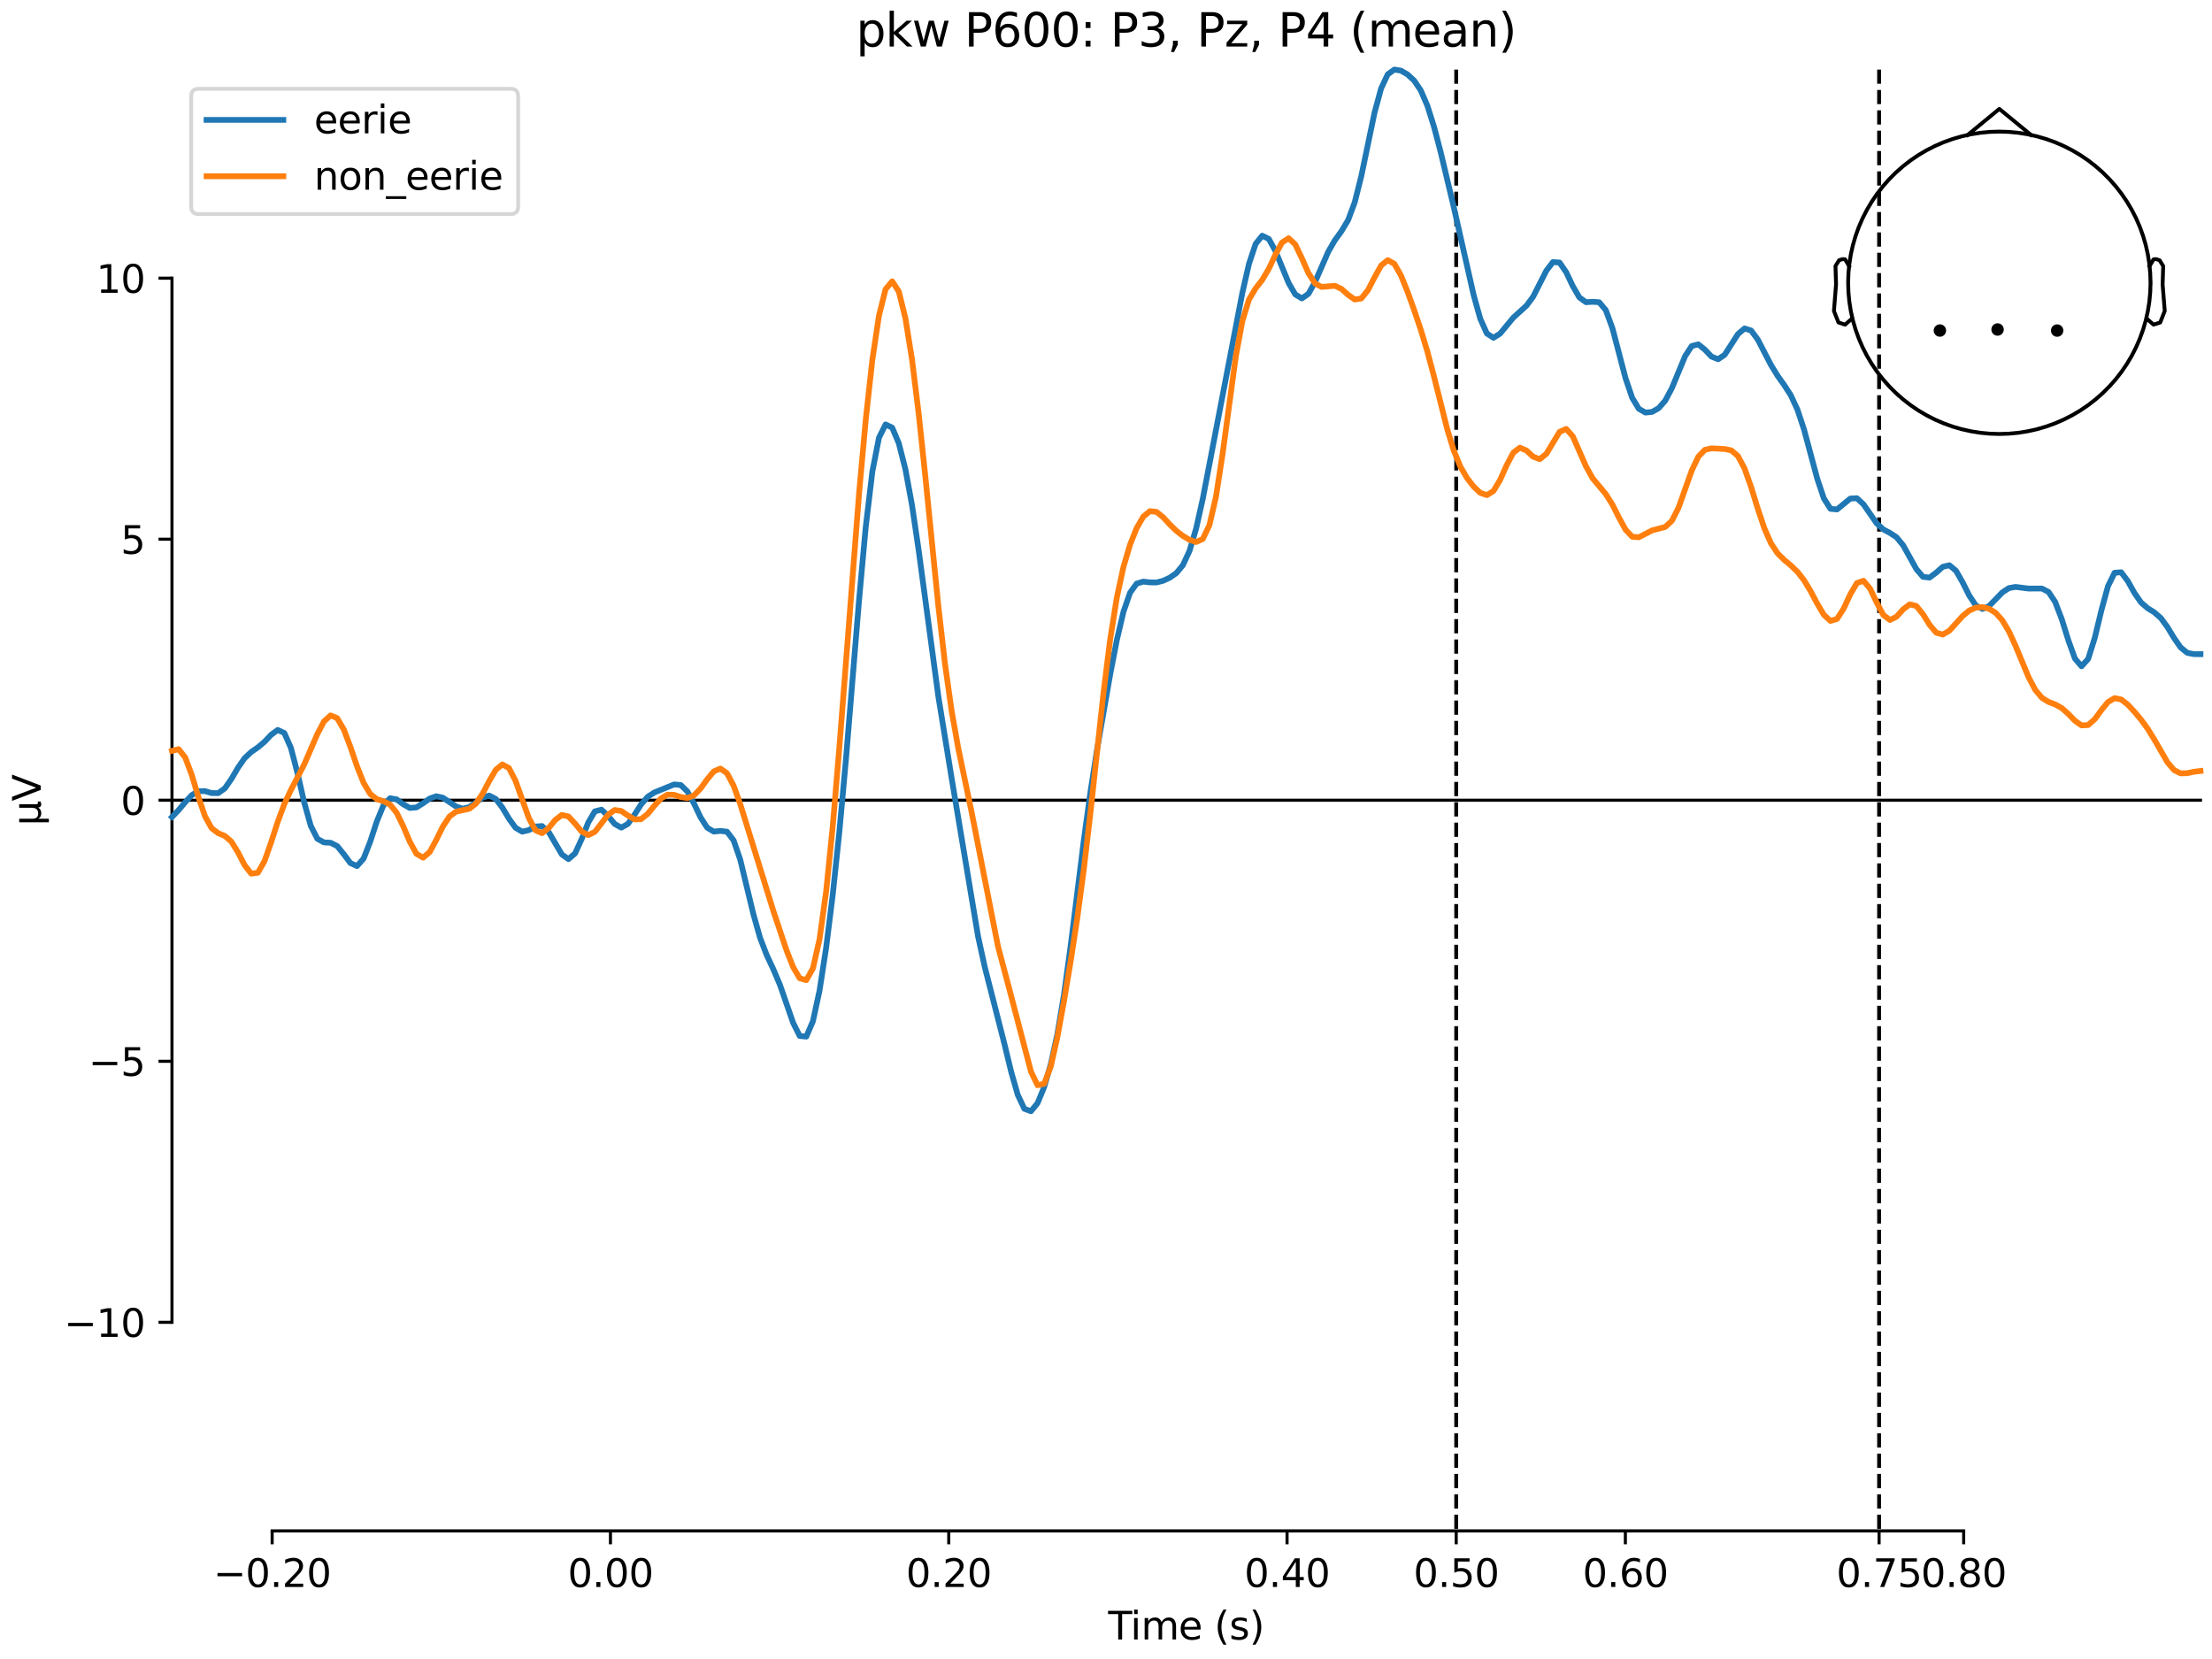 <?xml version="1.0" encoding="utf-8" standalone="no"?>
<!DOCTYPE svg PUBLIC "-//W3C//DTD SVG 1.1//EN"
  "http://www.w3.org/Graphics/SVG/1.1/DTD/svg11.dtd">
<svg xmlns:xlink="http://www.w3.org/1999/xlink" width="576pt" height="432pt" viewBox="0 0 576 432" xmlns="http://www.w3.org/2000/svg" version="1.1">
 <defs>
  <style type="text/css">*{stroke-linejoin: round; stroke-linecap: butt}</style>
 </defs>
 <g id="figure_1">
  <g id="patch_1">
   <path d="M 0 432 
L 576 432 
L 576 0 
L 0 0 
z
" style="fill: #ffffff"/>
  </g>
  <g id="axes_1">
   <g id="patch_2">
    <path d="M 44.783 398.644 
L 573 398.644 
L 573 18.118 
L 44.783 18.118 
L 44.783 398.644 
z
" style="fill: none; opacity: 0"/>
   </g>
   <g id="patch_3">
    <path d="M 44.783 344.318 
L 44.783 72.444 
" style="fill: none; stroke: #000000; stroke-width: 0.8; stroke-linejoin: miter; stroke-linecap: square"/>
   </g>
   <g id="LineCollection_1">
    <path d="M 379.194 18.118 
L 379.194 398.644 
" clip-path="url(#p432eafd155)" style="fill: none; stroke-dasharray: 3.7,1.6; stroke-dashoffset: 0; stroke: #000000"/>
    <path d="M 489.311 18.118 
L 489.311 398.644 
" clip-path="url(#p432eafd155)" style="fill: none; stroke-dasharray: 3.7,1.6; stroke-dashoffset: 0; stroke: #000000"/>
   </g>
   <g id="matplotlib.axis_1">
    <g id="xtick_1">
     <g id="line2d_1">
      <defs>
       <path id="m5d28cee6c7" d="M 0 0 
L 0 3.5 
" style="stroke: #000000; stroke-width: 0.8"/>
      </defs>
      <g>
       <use xlink:href="#m5d28cee6c7" x="70.867" y="398.644" style="stroke: #000000; stroke-width: 0.8"/>
      </g>
     </g>
     <g id="text_1">
      <!-- −0.20 -->
      <g transform="translate(55.544 413.242) scale(0.1 -0.1)">
       <defs>
        <path id="DejaVuSans-2212" d="M 678 2272 
L 4684 2272 
L 4684 1741 
L 678 1741 
L 678 2272 
z
" transform="scale(0.016)"/>
        <path id="DejaVuSans-30" d="M 2034 4250 
Q 1547 4250 1301 3770 
Q 1056 3291 1056 2328 
Q 1056 1369 1301 889 
Q 1547 409 2034 409 
Q 2525 409 2770 889 
Q 3016 1369 3016 2328 
Q 3016 3291 2770 3770 
Q 2525 4250 2034 4250 
z
M 2034 4750 
Q 2819 4750 3233 4129 
Q 3647 3509 3647 2328 
Q 3647 1150 3233 529 
Q 2819 -91 2034 -91 
Q 1250 -91 836 529 
Q 422 1150 422 2328 
Q 422 3509 836 4129 
Q 1250 4750 2034 4750 
z
" transform="scale(0.016)"/>
        <path id="DejaVuSans-2e" d="M 684 794 
L 1344 794 
L 1344 0 
L 684 0 
L 684 794 
z
" transform="scale(0.016)"/>
        <path id="DejaVuSans-32" d="M 1228 531 
L 3431 531 
L 3431 0 
L 469 0 
L 469 531 
Q 828 903 1448 1529 
Q 2069 2156 2228 2338 
Q 2531 2678 2651 2914 
Q 2772 3150 2772 3378 
Q 2772 3750 2511 3984 
Q 2250 4219 1831 4219 
Q 1534 4219 1204 4116 
Q 875 4013 500 3803 
L 500 4441 
Q 881 4594 1212 4672 
Q 1544 4750 1819 4750 
Q 2544 4750 2975 4387 
Q 3406 4025 3406 3419 
Q 3406 3131 3298 2873 
Q 3191 2616 2906 2266 
Q 2828 2175 2409 1742 
Q 1991 1309 1228 531 
z
" transform="scale(0.016)"/>
       </defs>
       <use xlink:href="#DejaVuSans-2212"/>
       <use xlink:href="#DejaVuSans-30" transform="translate(83.789 0)"/>
       <use xlink:href="#DejaVuSans-2e" transform="translate(147.412 0)"/>
       <use xlink:href="#DejaVuSans-32" transform="translate(179.199 0)"/>
       <use xlink:href="#DejaVuSans-30" transform="translate(242.822 0)"/>
      </g>
     </g>
    </g>
    <g id="xtick_2">
     <g id="line2d_2">
      <g>
       <use xlink:href="#m5d28cee6c7" x="158.96" y="398.644" style="stroke: #000000; stroke-width: 0.8"/>
      </g>
     </g>
     <g id="text_2">
      <!-- 0.00 -->
      <g transform="translate(147.828 413.242) scale(0.1 -0.1)">
       <use xlink:href="#DejaVuSans-30"/>
       <use xlink:href="#DejaVuSans-2e" transform="translate(63.623 0)"/>
       <use xlink:href="#DejaVuSans-30" transform="translate(95.41 0)"/>
       <use xlink:href="#DejaVuSans-30" transform="translate(159.033 0)"/>
      </g>
     </g>
    </g>
    <g id="xtick_3">
     <g id="line2d_3">
      <g>
       <use xlink:href="#m5d28cee6c7" x="247.054" y="398.644" style="stroke: #000000; stroke-width: 0.8"/>
      </g>
     </g>
     <g id="text_3">
      <!-- 0.20 -->
      <g transform="translate(235.921 413.242) scale(0.1 -0.1)">
       <use xlink:href="#DejaVuSans-30"/>
       <use xlink:href="#DejaVuSans-2e" transform="translate(63.623 0)"/>
       <use xlink:href="#DejaVuSans-32" transform="translate(95.41 0)"/>
       <use xlink:href="#DejaVuSans-30" transform="translate(159.033 0)"/>
      </g>
     </g>
    </g>
    <g id="xtick_4">
     <g id="line2d_4">
      <g>
       <use xlink:href="#m5d28cee6c7" x="335.147" y="398.644" style="stroke: #000000; stroke-width: 0.8"/>
      </g>
     </g>
     <g id="text_4">
      <!-- 0.40 -->
      <g transform="translate(324.015 413.242) scale(0.1 -0.1)">
       <defs>
        <path id="DejaVuSans-34" d="M 2419 4116 
L 825 1625 
L 2419 1625 
L 2419 4116 
z
M 2253 4666 
L 3047 4666 
L 3047 1625 
L 3713 1625 
L 3713 1100 
L 3047 1100 
L 3047 0 
L 2419 0 
L 2419 1100 
L 313 1100 
L 313 1709 
L 2253 4666 
z
" transform="scale(0.016)"/>
       </defs>
       <use xlink:href="#DejaVuSans-30"/>
       <use xlink:href="#DejaVuSans-2e" transform="translate(63.623 0)"/>
       <use xlink:href="#DejaVuSans-34" transform="translate(95.41 0)"/>
       <use xlink:href="#DejaVuSans-30" transform="translate(159.033 0)"/>
      </g>
     </g>
    </g>
    <g id="xtick_5">
     <g id="line2d_5">
      <g>
       <use xlink:href="#m5d28cee6c7" x="379.194" y="398.644" style="stroke: #000000; stroke-width: 0.8"/>
      </g>
     </g>
     <g id="text_5">
      <!-- 0.50 -->
      <g transform="translate(368.061 413.242) scale(0.1 -0.1)">
       <defs>
        <path id="DejaVuSans-35" d="M 691 4666 
L 3169 4666 
L 3169 4134 
L 1269 4134 
L 1269 2991 
Q 1406 3038 1543 3061 
Q 1681 3084 1819 3084 
Q 2600 3084 3056 2656 
Q 3513 2228 3513 1497 
Q 3513 744 3044 326 
Q 2575 -91 1722 -91 
Q 1428 -91 1123 -41 
Q 819 9 494 109 
L 494 744 
Q 775 591 1075 516 
Q 1375 441 1709 441 
Q 2250 441 2565 725 
Q 2881 1009 2881 1497 
Q 2881 1984 2565 2268 
Q 2250 2553 1709 2553 
Q 1456 2553 1204 2497 
Q 953 2441 691 2322 
L 691 4666 
z
" transform="scale(0.016)"/>
       </defs>
       <use xlink:href="#DejaVuSans-30"/>
       <use xlink:href="#DejaVuSans-2e" transform="translate(63.623 0)"/>
       <use xlink:href="#DejaVuSans-35" transform="translate(95.41 0)"/>
       <use xlink:href="#DejaVuSans-30" transform="translate(159.033 0)"/>
      </g>
     </g>
    </g>
    <g id="xtick_6">
     <g id="line2d_6">
      <g>
       <use xlink:href="#m5d28cee6c7" x="423.241" y="398.644" style="stroke: #000000; stroke-width: 0.8"/>
      </g>
     </g>
     <g id="text_6">
      <!-- 0.60 -->
      <g transform="translate(412.108 413.242) scale(0.1 -0.1)">
       <defs>
        <path id="DejaVuSans-36" d="M 2113 2584 
Q 1688 2584 1439 2293 
Q 1191 2003 1191 1497 
Q 1191 994 1439 701 
Q 1688 409 2113 409 
Q 2538 409 2786 701 
Q 3034 994 3034 1497 
Q 3034 2003 2786 2293 
Q 2538 2584 2113 2584 
z
M 3366 4563 
L 3366 3988 
Q 3128 4100 2886 4159 
Q 2644 4219 2406 4219 
Q 1781 4219 1451 3797 
Q 1122 3375 1075 2522 
Q 1259 2794 1537 2939 
Q 1816 3084 2150 3084 
Q 2853 3084 3261 2657 
Q 3669 2231 3669 1497 
Q 3669 778 3244 343 
Q 2819 -91 2113 -91 
Q 1303 -91 875 529 
Q 447 1150 447 2328 
Q 447 3434 972 4092 
Q 1497 4750 2381 4750 
Q 2619 4750 2861 4703 
Q 3103 4656 3366 4563 
z
" transform="scale(0.016)"/>
       </defs>
       <use xlink:href="#DejaVuSans-30"/>
       <use xlink:href="#DejaVuSans-2e" transform="translate(63.623 0)"/>
       <use xlink:href="#DejaVuSans-36" transform="translate(95.41 0)"/>
       <use xlink:href="#DejaVuSans-30" transform="translate(159.033 0)"/>
      </g>
     </g>
    </g>
    <g id="xtick_7">
     <g id="line2d_7">
      <g>
       <use xlink:href="#m5d28cee6c7" x="489.311" y="398.644" style="stroke: #000000; stroke-width: 0.8"/>
      </g>
     </g>
     <g id="text_7">
      <!-- 0.75 -->
      <g transform="translate(478.178 413.242) scale(0.1 -0.1)">
       <defs>
        <path id="DejaVuSans-37" d="M 525 4666 
L 3525 4666 
L 3525 4397 
L 1831 0 
L 1172 0 
L 2766 4134 
L 525 4134 
L 525 4666 
z
" transform="scale(0.016)"/>
       </defs>
       <use xlink:href="#DejaVuSans-30"/>
       <use xlink:href="#DejaVuSans-2e" transform="translate(63.623 0)"/>
       <use xlink:href="#DejaVuSans-37" transform="translate(95.41 0)"/>
       <use xlink:href="#DejaVuSans-35" transform="translate(159.033 0)"/>
      </g>
     </g>
    </g>
    <g id="xtick_8">
     <g id="line2d_8">
      <g>
       <use xlink:href="#m5d28cee6c7" x="511.334" y="398.644" style="stroke: #000000; stroke-width: 0.8"/>
      </g>
     </g>
     <g id="text_8">
      <!-- 0.80 -->
      <g transform="translate(500.202 413.242) scale(0.1 -0.1)">
       <defs>
        <path id="DejaVuSans-38" d="M 2034 2216 
Q 1584 2216 1326 1975 
Q 1069 1734 1069 1313 
Q 1069 891 1326 650 
Q 1584 409 2034 409 
Q 2484 409 2743 651 
Q 3003 894 3003 1313 
Q 3003 1734 2745 1975 
Q 2488 2216 2034 2216 
z
M 1403 2484 
Q 997 2584 770 2862 
Q 544 3141 544 3541 
Q 544 4100 942 4425 
Q 1341 4750 2034 4750 
Q 2731 4750 3128 4425 
Q 3525 4100 3525 3541 
Q 3525 3141 3298 2862 
Q 3072 2584 2669 2484 
Q 3125 2378 3379 2068 
Q 3634 1759 3634 1313 
Q 3634 634 3220 271 
Q 2806 -91 2034 -91 
Q 1263 -91 848 271 
Q 434 634 434 1313 
Q 434 1759 690 2068 
Q 947 2378 1403 2484 
z
M 1172 3481 
Q 1172 3119 1398 2916 
Q 1625 2713 2034 2713 
Q 2441 2713 2670 2916 
Q 2900 3119 2900 3481 
Q 2900 3844 2670 4047 
Q 2441 4250 2034 4250 
Q 1625 4250 1398 4047 
Q 1172 3844 1172 3481 
z
" transform="scale(0.016)"/>
       </defs>
       <use xlink:href="#DejaVuSans-30"/>
       <use xlink:href="#DejaVuSans-2e" transform="translate(63.623 0)"/>
       <use xlink:href="#DejaVuSans-38" transform="translate(95.41 0)"/>
       <use xlink:href="#DejaVuSans-30" transform="translate(159.033 0)"/>
      </g>
     </g>
    </g>
    <g id="text_9">
     <!-- Time (s) -->
     <g transform="translate(288.562 426.92) scale(0.1 -0.1)">
      <defs>
       <path id="DejaVuSans-54" d="M -19 4666 
L 3928 4666 
L 3928 4134 
L 2272 4134 
L 2272 0 
L 1638 0 
L 1638 4134 
L -19 4134 
L -19 4666 
z
" transform="scale(0.016)"/>
       <path id="DejaVuSans-69" d="M 603 3500 
L 1178 3500 
L 1178 0 
L 603 0 
L 603 3500 
z
M 603 4863 
L 1178 4863 
L 1178 4134 
L 603 4134 
L 603 4863 
z
" transform="scale(0.016)"/>
       <path id="DejaVuSans-6d" d="M 3328 2828 
Q 3544 3216 3844 3400 
Q 4144 3584 4550 3584 
Q 5097 3584 5394 3201 
Q 5691 2819 5691 2113 
L 5691 0 
L 5113 0 
L 5113 2094 
Q 5113 2597 4934 2840 
Q 4756 3084 4391 3084 
Q 3944 3084 3684 2787 
Q 3425 2491 3425 1978 
L 3425 0 
L 2847 0 
L 2847 2094 
Q 2847 2600 2669 2842 
Q 2491 3084 2119 3084 
Q 1678 3084 1418 2786 
Q 1159 2488 1159 1978 
L 1159 0 
L 581 0 
L 581 3500 
L 1159 3500 
L 1159 2956 
Q 1356 3278 1631 3431 
Q 1906 3584 2284 3584 
Q 2666 3584 2933 3390 
Q 3200 3197 3328 2828 
z
" transform="scale(0.016)"/>
       <path id="DejaVuSans-65" d="M 3597 1894 
L 3597 1613 
L 953 1613 
Q 991 1019 1311 708 
Q 1631 397 2203 397 
Q 2534 397 2845 478 
Q 3156 559 3463 722 
L 3463 178 
Q 3153 47 2828 -22 
Q 2503 -91 2169 -91 
Q 1331 -91 842 396 
Q 353 884 353 1716 
Q 353 2575 817 3079 
Q 1281 3584 2069 3584 
Q 2775 3584 3186 3129 
Q 3597 2675 3597 1894 
z
M 3022 2063 
Q 3016 2534 2758 2815 
Q 2500 3097 2075 3097 
Q 1594 3097 1305 2825 
Q 1016 2553 972 2059 
L 3022 2063 
z
" transform="scale(0.016)"/>
       <path id="DejaVuSans-20" transform="scale(0.016)"/>
       <path id="DejaVuSans-28" d="M 1984 4856 
Q 1566 4138 1362 3434 
Q 1159 2731 1159 2009 
Q 1159 1288 1364 580 
Q 1569 -128 1984 -844 
L 1484 -844 
Q 1016 -109 783 600 
Q 550 1309 550 2009 
Q 550 2706 781 3412 
Q 1013 4119 1484 4856 
L 1984 4856 
z
" transform="scale(0.016)"/>
       <path id="DejaVuSans-73" d="M 2834 3397 
L 2834 2853 
Q 2591 2978 2328 3040 
Q 2066 3103 1784 3103 
Q 1356 3103 1142 2972 
Q 928 2841 928 2578 
Q 928 2378 1081 2264 
Q 1234 2150 1697 2047 
L 1894 2003 
Q 2506 1872 2764 1633 
Q 3022 1394 3022 966 
Q 3022 478 2636 193 
Q 2250 -91 1575 -91 
Q 1294 -91 989 -36 
Q 684 19 347 128 
L 347 722 
Q 666 556 975 473 
Q 1284 391 1588 391 
Q 1994 391 2212 530 
Q 2431 669 2431 922 
Q 2431 1156 2273 1281 
Q 2116 1406 1581 1522 
L 1381 1569 
Q 847 1681 609 1914 
Q 372 2147 372 2553 
Q 372 3047 722 3315 
Q 1072 3584 1716 3584 
Q 2034 3584 2315 3537 
Q 2597 3491 2834 3397 
z
" transform="scale(0.016)"/>
       <path id="DejaVuSans-29" d="M 513 4856 
L 1013 4856 
Q 1481 4119 1714 3412 
Q 1947 2706 1947 2009 
Q 1947 1309 1714 600 
Q 1481 -109 1013 -844 
L 513 -844 
Q 928 -128 1133 580 
Q 1338 1288 1338 2009 
Q 1338 2731 1133 3434 
Q 928 4138 513 4856 
z
" transform="scale(0.016)"/>
      </defs>
      <use xlink:href="#DejaVuSans-54"/>
      <use xlink:href="#DejaVuSans-69" transform="translate(57.959 0)"/>
      <use xlink:href="#DejaVuSans-6d" transform="translate(85.742 0)"/>
      <use xlink:href="#DejaVuSans-65" transform="translate(183.154 0)"/>
      <use xlink:href="#DejaVuSans-20" transform="translate(244.678 0)"/>
      <use xlink:href="#DejaVuSans-28" transform="translate(276.465 0)"/>
      <use xlink:href="#DejaVuSans-73" transform="translate(315.479 0)"/>
      <use xlink:href="#DejaVuSans-29" transform="translate(367.578 0)"/>
     </g>
    </g>
   </g>
   <g id="matplotlib.axis_2">
    <g id="ytick_1">
     <g id="line2d_9">
      <defs>
       <path id="me39900c4d4" d="M 0 0 
L -3.5 0 
" style="stroke: #000000; stroke-width: 0.8"/>
      </defs>
      <g>
       <use xlink:href="#me39900c4d4" x="44.783" y="344.318" style="stroke: #000000; stroke-width: 0.8"/>
      </g>
     </g>
     <g id="text_10">
      <!-- −10 -->
      <g transform="translate(16.678 348.118) scale(0.1 -0.1)">
       <defs>
        <path id="DejaVuSans-31" d="M 794 531 
L 1825 531 
L 1825 4091 
L 703 3866 
L 703 4441 
L 1819 4666 
L 2450 4666 
L 2450 531 
L 3481 531 
L 3481 0 
L 794 0 
L 794 531 
z
" transform="scale(0.016)"/>
       </defs>
       <use xlink:href="#DejaVuSans-2212"/>
       <use xlink:href="#DejaVuSans-31" transform="translate(83.789 0)"/>
       <use xlink:href="#DejaVuSans-30" transform="translate(147.412 0)"/>
      </g>
     </g>
    </g>
    <g id="ytick_2">
     <g id="line2d_10">
      <g>
       <use xlink:href="#me39900c4d4" x="44.783" y="276.35" style="stroke: #000000; stroke-width: 0.8"/>
      </g>
     </g>
     <g id="text_11">
      <!-- −5 -->
      <g transform="translate(23.041 280.149) scale(0.1 -0.1)">
       <use xlink:href="#DejaVuSans-2212"/>
       <use xlink:href="#DejaVuSans-35" transform="translate(83.789 0)"/>
      </g>
     </g>
    </g>
    <g id="ytick_3">
     <g id="line2d_11">
      <g>
       <use xlink:href="#me39900c4d4" x="44.783" y="208.381" style="stroke: #000000; stroke-width: 0.8"/>
      </g>
     </g>
     <g id="text_12">
      <!-- 0 -->
      <g transform="translate(31.421 212.18) scale(0.1 -0.1)">
       <use xlink:href="#DejaVuSans-30"/>
      </g>
     </g>
    </g>
    <g id="ytick_4">
     <g id="line2d_12">
      <g>
       <use xlink:href="#me39900c4d4" x="44.783" y="140.412" style="stroke: #000000; stroke-width: 0.8"/>
      </g>
     </g>
     <g id="text_13">
      <!-- 5 -->
      <g transform="translate(31.421 144.211) scale(0.1 -0.1)">
       <use xlink:href="#DejaVuSans-35"/>
      </g>
     </g>
    </g>
    <g id="ytick_5">
     <g id="line2d_13">
      <g>
       <use xlink:href="#me39900c4d4" x="44.783" y="72.444" style="stroke: #000000; stroke-width: 0.8"/>
      </g>
     </g>
     <g id="text_14">
      <!-- 10 -->
      <g transform="translate(25.058 76.243) scale(0.1 -0.1)">
       <use xlink:href="#DejaVuSans-31"/>
       <use xlink:href="#DejaVuSans-30" transform="translate(63.623 0)"/>
      </g>
     </g>
    </g>
    <g id="text_15">
     <!-- µV -->
     <g transform="translate(10.599 214.982) rotate(-90) scale(0.1 -0.1)">
      <defs>
       <path id="DejaVuSans-b5" d="M 544 -1331 
L 544 3500 
L 1119 3500 
L 1119 1325 
Q 1119 872 1334 640 
Q 1550 409 1972 409 
Q 2434 409 2667 671 
Q 2900 934 2900 1459 
L 2900 3500 
L 3475 3500 
L 3475 806 
Q 3475 619 3529 530 
Q 3584 441 3700 441 
Q 3728 441 3778 458 
Q 3828 475 3916 513 
L 3916 50 
Q 3788 -22 3673 -56 
Q 3559 -91 3450 -91 
Q 3234 -91 3106 31 
Q 2978 153 2931 403 
Q 2775 156 2548 32 
Q 2322 -91 2016 -91 
Q 1697 -91 1473 31 
Q 1250 153 1119 397 
L 1119 -1331 
L 544 -1331 
z
" transform="scale(0.016)"/>
       <path id="DejaVuSans-56" d="M 1831 0 
L 50 4666 
L 709 4666 
L 2188 738 
L 3669 4666 
L 4325 4666 
L 2547 0 
L 1831 0 
z
" transform="scale(0.016)"/>
      </defs>
      <use xlink:href="#DejaVuSans-b5"/>
      <use xlink:href="#DejaVuSans-56" transform="translate(63.623 0)"/>
     </g>
    </g>
   </g>
   <g id="patch_4">
    <path d="M 70.867 398.644 
L 511.334 398.644 
" style="fill: none; stroke: #000000; stroke-width: 0.8; stroke-linejoin: miter; stroke-linecap: square"/>
   </g>
   <g id="patch_5">
    <path d="M 44.783 208.381 
L 573 208.381 
" style="fill: none; stroke: #000000; stroke-width: 0.8; stroke-linejoin: miter; stroke-linecap: square"/>
   </g>
   <g id="text_16">
    <!-- pkw P600: P3, Pz, P4 (mean) -->
    <g transform="translate(222.926 12.118) scale(0.12 -0.12)">
     <defs>
      <path id="DejaVuSans-70" d="M 1159 525 
L 1159 -1331 
L 581 -1331 
L 581 3500 
L 1159 3500 
L 1159 2969 
Q 1341 3281 1617 3432 
Q 1894 3584 2278 3584 
Q 2916 3584 3314 3078 
Q 3713 2572 3713 1747 
Q 3713 922 3314 415 
Q 2916 -91 2278 -91 
Q 1894 -91 1617 61 
Q 1341 213 1159 525 
z
M 3116 1747 
Q 3116 2381 2855 2742 
Q 2594 3103 2138 3103 
Q 1681 3103 1420 2742 
Q 1159 2381 1159 1747 
Q 1159 1113 1420 752 
Q 1681 391 2138 391 
Q 2594 391 2855 752 
Q 3116 1113 3116 1747 
z
" transform="scale(0.016)"/>
      <path id="DejaVuSans-6b" d="M 581 4863 
L 1159 4863 
L 1159 1991 
L 2875 3500 
L 3609 3500 
L 1753 1863 
L 3688 0 
L 2938 0 
L 1159 1709 
L 1159 0 
L 581 0 
L 581 4863 
z
" transform="scale(0.016)"/>
      <path id="DejaVuSans-77" d="M 269 3500 
L 844 3500 
L 1563 769 
L 2278 3500 
L 2956 3500 
L 3675 769 
L 4391 3500 
L 4966 3500 
L 4050 0 
L 3372 0 
L 2619 2869 
L 1863 0 
L 1184 0 
L 269 3500 
z
" transform="scale(0.016)"/>
      <path id="DejaVuSans-50" d="M 1259 4147 
L 1259 2394 
L 2053 2394 
Q 2494 2394 2734 2622 
Q 2975 2850 2975 3272 
Q 2975 3691 2734 3919 
Q 2494 4147 2053 4147 
L 1259 4147 
z
M 628 4666 
L 2053 4666 
Q 2838 4666 3239 4311 
Q 3641 3956 3641 3272 
Q 3641 2581 3239 2228 
Q 2838 1875 2053 1875 
L 1259 1875 
L 1259 0 
L 628 0 
L 628 4666 
z
" transform="scale(0.016)"/>
      <path id="DejaVuSans-3a" d="M 750 794 
L 1409 794 
L 1409 0 
L 750 0 
L 750 794 
z
M 750 3309 
L 1409 3309 
L 1409 2516 
L 750 2516 
L 750 3309 
z
" transform="scale(0.016)"/>
      <path id="DejaVuSans-33" d="M 2597 2516 
Q 3050 2419 3304 2112 
Q 3559 1806 3559 1356 
Q 3559 666 3084 287 
Q 2609 -91 1734 -91 
Q 1441 -91 1130 -33 
Q 819 25 488 141 
L 488 750 
Q 750 597 1062 519 
Q 1375 441 1716 441 
Q 2309 441 2620 675 
Q 2931 909 2931 1356 
Q 2931 1769 2642 2001 
Q 2353 2234 1838 2234 
L 1294 2234 
L 1294 2753 
L 1863 2753 
Q 2328 2753 2575 2939 
Q 2822 3125 2822 3475 
Q 2822 3834 2567 4026 
Q 2313 4219 1838 4219 
Q 1578 4219 1281 4162 
Q 984 4106 628 3988 
L 628 4550 
Q 988 4650 1302 4700 
Q 1616 4750 1894 4750 
Q 2613 4750 3031 4423 
Q 3450 4097 3450 3541 
Q 3450 3153 3228 2886 
Q 3006 2619 2597 2516 
z
" transform="scale(0.016)"/>
      <path id="DejaVuSans-2c" d="M 750 794 
L 1409 794 
L 1409 256 
L 897 -744 
L 494 -744 
L 750 256 
L 750 794 
z
" transform="scale(0.016)"/>
      <path id="DejaVuSans-7a" d="M 353 3500 
L 3084 3500 
L 3084 2975 
L 922 459 
L 3084 459 
L 3084 0 
L 275 0 
L 275 525 
L 2438 3041 
L 353 3041 
L 353 3500 
z
" transform="scale(0.016)"/>
      <path id="DejaVuSans-61" d="M 2194 1759 
Q 1497 1759 1228 1600 
Q 959 1441 959 1056 
Q 959 750 1161 570 
Q 1363 391 1709 391 
Q 2188 391 2477 730 
Q 2766 1069 2766 1631 
L 2766 1759 
L 2194 1759 
z
M 3341 1997 
L 3341 0 
L 2766 0 
L 2766 531 
Q 2569 213 2275 61 
Q 1981 -91 1556 -91 
Q 1019 -91 701 211 
Q 384 513 384 1019 
Q 384 1609 779 1909 
Q 1175 2209 1959 2209 
L 2766 2209 
L 2766 2266 
Q 2766 2663 2505 2880 
Q 2244 3097 1772 3097 
Q 1472 3097 1187 3025 
Q 903 2953 641 2809 
L 641 3341 
Q 956 3463 1253 3523 
Q 1550 3584 1831 3584 
Q 2591 3584 2966 3190 
Q 3341 2797 3341 1997 
z
" transform="scale(0.016)"/>
      <path id="DejaVuSans-6e" d="M 3513 2113 
L 3513 0 
L 2938 0 
L 2938 2094 
Q 2938 2591 2744 2837 
Q 2550 3084 2163 3084 
Q 1697 3084 1428 2787 
Q 1159 2491 1159 1978 
L 1159 0 
L 581 0 
L 581 3500 
L 1159 3500 
L 1159 2956 
Q 1366 3272 1645 3428 
Q 1925 3584 2291 3584 
Q 2894 3584 3203 3211 
Q 3513 2838 3513 2113 
z
" transform="scale(0.016)"/>
     </defs>
     <use xlink:href="#DejaVuSans-70"/>
     <use xlink:href="#DejaVuSans-6b" transform="translate(63.477 0)"/>
     <use xlink:href="#DejaVuSans-77" transform="translate(121.387 0)"/>
     <use xlink:href="#DejaVuSans-20" transform="translate(203.174 0)"/>
     <use xlink:href="#DejaVuSans-50" transform="translate(234.961 0)"/>
     <use xlink:href="#DejaVuSans-36" transform="translate(295.264 0)"/>
     <use xlink:href="#DejaVuSans-30" transform="translate(358.887 0)"/>
     <use xlink:href="#DejaVuSans-30" transform="translate(422.51 0)"/>
     <use xlink:href="#DejaVuSans-3a" transform="translate(486.133 0)"/>
     <use xlink:href="#DejaVuSans-20" transform="translate(519.824 0)"/>
     <use xlink:href="#DejaVuSans-50" transform="translate(551.611 0)"/>
     <use xlink:href="#DejaVuSans-33" transform="translate(611.914 0)"/>
     <use xlink:href="#DejaVuSans-2c" transform="translate(675.537 0)"/>
     <use xlink:href="#DejaVuSans-20" transform="translate(707.324 0)"/>
     <use xlink:href="#DejaVuSans-50" transform="translate(739.111 0)"/>
     <use xlink:href="#DejaVuSans-7a" transform="translate(799.414 0)"/>
     <use xlink:href="#DejaVuSans-2c" transform="translate(851.904 0)"/>
     <use xlink:href="#DejaVuSans-20" transform="translate(883.691 0)"/>
     <use xlink:href="#DejaVuSans-50" transform="translate(915.479 0)"/>
     <use xlink:href="#DejaVuSans-34" transform="translate(975.781 0)"/>
     <use xlink:href="#DejaVuSans-20" transform="translate(1039.404 0)"/>
     <use xlink:href="#DejaVuSans-28" transform="translate(1071.191 0)"/>
     <use xlink:href="#DejaVuSans-6d" transform="translate(1110.205 0)"/>
     <use xlink:href="#DejaVuSans-65" transform="translate(1207.617 0)"/>
     <use xlink:href="#DejaVuSans-61" transform="translate(1269.141 0)"/>
     <use xlink:href="#DejaVuSans-6e" transform="translate(1330.42 0)"/>
     <use xlink:href="#DejaVuSans-29" transform="translate(1393.799 0)"/>
    </g>
   </g>
   <g id="legend_1">
    <g id="patch_6">
     <path d="M 51.783 55.753 
L 132.925 55.753 
Q 134.925 55.753 134.925 53.753 
L 134.925 25.118 
Q 134.925 23.118 132.925 23.118 
L 51.783 23.118 
Q 49.783 23.118 49.783 25.118 
L 49.783 53.753 
Q 49.783 55.753 51.783 55.753 
z
" style="fill: #ffffff; opacity: 0.8; stroke: #cccccc; stroke-linejoin: miter"/>
    </g>
    <g id="line2d_14">
     <path d="M 53.783 31.217 
L 63.783 31.217 
L 73.783 31.217 
" style="fill: none; stroke: #1f77b4; stroke-width: 1.5; stroke-linecap: square"/>
    </g>
    <g id="text_17">
     <!-- eerie -->
     <g transform="translate(81.783 34.717) scale(0.1 -0.1)">
      <defs>
       <path id="DejaVuSans-72" d="M 2631 2963 
Q 2534 3019 2420 3045 
Q 2306 3072 2169 3072 
Q 1681 3072 1420 2755 
Q 1159 2438 1159 1844 
L 1159 0 
L 581 0 
L 581 3500 
L 1159 3500 
L 1159 2956 
Q 1341 3275 1631 3429 
Q 1922 3584 2338 3584 
Q 2397 3584 2469 3576 
Q 2541 3569 2628 3553 
L 2631 2963 
z
" transform="scale(0.016)"/>
      </defs>
      <use xlink:href="#DejaVuSans-65"/>
      <use xlink:href="#DejaVuSans-65" transform="translate(61.523 0)"/>
      <use xlink:href="#DejaVuSans-72" transform="translate(123.047 0)"/>
      <use xlink:href="#DejaVuSans-69" transform="translate(164.16 0)"/>
      <use xlink:href="#DejaVuSans-65" transform="translate(191.943 0)"/>
     </g>
    </g>
    <g id="line2d_15">
     <path d="M 53.783 45.895 
L 63.783 45.895 
L 73.783 45.895 
" style="fill: none; stroke: #ff7f0e; stroke-width: 1.5; stroke-linecap: square"/>
    </g>
    <g id="text_18">
     <!-- non_eerie -->
     <g transform="translate(81.783 49.395) scale(0.1 -0.1)">
      <defs>
       <path id="DejaVuSans-6f" d="M 1959 3097 
Q 1497 3097 1228 2736 
Q 959 2375 959 1747 
Q 959 1119 1226 758 
Q 1494 397 1959 397 
Q 2419 397 2687 759 
Q 2956 1122 2956 1747 
Q 2956 2369 2687 2733 
Q 2419 3097 1959 3097 
z
M 1959 3584 
Q 2709 3584 3137 3096 
Q 3566 2609 3566 1747 
Q 3566 888 3137 398 
Q 2709 -91 1959 -91 
Q 1206 -91 779 398 
Q 353 888 353 1747 
Q 353 2609 779 3096 
Q 1206 3584 1959 3584 
z
" transform="scale(0.016)"/>
       <path id="DejaVuSans-5f" d="M 3263 -1063 
L 3263 -1509 
L -63 -1509 
L -63 -1063 
L 3263 -1063 
z
" transform="scale(0.016)"/>
      </defs>
      <use xlink:href="#DejaVuSans-6e"/>
      <use xlink:href="#DejaVuSans-6f" transform="translate(63.379 0)"/>
      <use xlink:href="#DejaVuSans-6e" transform="translate(124.561 0)"/>
      <use xlink:href="#DejaVuSans-5f" transform="translate(187.939 0)"/>
      <use xlink:href="#DejaVuSans-65" transform="translate(237.939 0)"/>
      <use xlink:href="#DejaVuSans-65" transform="translate(299.463 0)"/>
      <use xlink:href="#DejaVuSans-72" transform="translate(360.986 0)"/>
      <use xlink:href="#DejaVuSans-69" transform="translate(402.1 0)"/>
      <use xlink:href="#DejaVuSans-65" transform="translate(429.883 0)"/>
     </g>
    </g>
   </g>
   <g id="line2d_16">
    <path d="M 44.783 212.751 
L 46.504 210.947 
L 48.224 208.888 
L 49.945 207.039 
L 51.665 206.016 
L 53.386 206.011 
L 55.107 206.513 
L 56.827 206.529 
L 58.548 205.293 
L 60.268 202.821 
L 61.989 199.881 
L 63.709 197.421 
L 65.43 195.803 
L 67.151 194.617 
L 68.871 193.169 
L 70.592 191.348 
L 72.312 190.077 
L 74.033 190.864 
L 75.753 194.751 
L 77.474 201.361 
L 79.195 208.875 
L 80.915 215.02 
L 82.636 218.415 
L 84.356 219.361 
L 86.077 219.446 
L 87.797 220.31 
L 89.518 222.421 
L 91.239 224.74 
L 92.959 225.521 
L 94.68 223.578 
L 96.4 219.177 
L 98.121 213.907 
L 99.841 209.733 
L 101.562 207.859 
L 103.283 208.144 
L 105.003 209.439 
L 106.724 210.387 
L 108.444 210.247 
L 110.165 209.174 
L 111.886 207.938 
L 113.606 207.339 
L 115.327 207.719 
L 118.768 210.017 
L 120.488 210.581 
L 122.209 210.18 
L 125.65 207.693 
L 127.371 207.162 
L 129.091 208.036 
L 130.812 210.294 
L 132.532 213.175 
L 134.253 215.557 
L 135.974 216.567 
L 137.694 216.164 
L 139.415 215.236 
L 141.135 215.097 
L 142.856 216.627 
L 146.297 222.485 
L 148.018 223.714 
L 149.738 222.24 
L 151.459 218.5 
L 153.179 214.183 
L 154.9 211.274 
L 156.62 210.835 
L 158.341 212.452 
L 160.062 214.566 
L 161.782 215.51 
L 163.503 214.549 
L 165.223 212.143 
L 166.944 209.461 
L 168.664 207.474 
L 170.385 206.366 
L 175.547 204.265 
L 177.267 204.421 
L 178.988 206.094 
L 180.709 209.234 
L 182.429 212.836 
L 184.15 215.53 
L 185.87 216.541 
L 187.591 216.366 
L 189.311 216.571 
L 191.032 218.833 
L 192.753 223.837 
L 196.194 238.099 
L 197.914 244.183 
L 199.635 248.67 
L 201.355 252.351 
L 203.076 256.39 
L 206.517 266.32 
L 208.238 269.768 
L 209.958 269.93 
L 211.679 265.94 
L 213.399 257.998 
L 215.12 246.836 
L 216.841 233.024 
L 218.561 216.667 
L 220.282 197.78 
L 223.723 155.986 
L 225.443 137.171 
L 227.164 122.786 
L 228.885 113.974 
L 230.605 110.52 
L 232.326 111.356 
L 234.046 115.423 
L 235.767 122.192 
L 237.488 131.55 
L 239.208 143.201 
L 244.37 181.519 
L 247.811 202.682 
L 254.693 243.866 
L 256.414 251.729 
L 261.576 271.945 
L 263.296 279.048 
L 265.017 285.078 
L 266.737 288.727 
L 268.458 289.366 
L 270.178 287.256 
L 271.899 283.063 
L 273.62 277.136 
L 275.34 269.245 
L 277.061 258.976 
L 278.781 246.438 
L 282.222 218.835 
L 283.943 206.292 
L 285.664 195.2 
L 289.105 175.524 
L 290.825 166.652 
L 292.546 159.309 
L 294.267 154.354 
L 295.987 151.968 
L 297.708 151.45 
L 299.428 151.652 
L 301.149 151.674 
L 302.869 151.232 
L 304.59 150.438 
L 306.311 149.245 
L 308.031 147.157 
L 309.752 143.432 
L 311.472 137.617 
L 313.193 129.929 
L 318.355 103.027 
L 323.516 76.203 
L 325.237 68.692 
L 326.957 63.515 
L 328.678 61.373 
L 330.399 62.227 
L 332.119 65.341 
L 335.56 73.697 
L 337.281 76.668 
L 339.001 77.705 
L 340.722 76.503 
L 342.443 73.408 
L 345.884 65.53 
L 347.604 62.557 
L 349.325 60.188 
L 351.046 57.314 
L 352.766 52.692 
L 354.487 45.838 
L 357.928 29.325 
L 359.648 23.001 
L 361.369 19.353 
L 363.09 18.118 
L 364.81 18.395 
L 366.531 19.401 
L 368.251 20.989 
L 369.972 23.554 
L 371.692 27.544 
L 373.413 33.012 
L 375.134 39.552 
L 378.575 53.988 
L 383.736 76.839 
L 385.457 82.995 
L 387.178 86.842 
L 388.898 87.962 
L 390.619 86.87 
L 394.06 82.713 
L 397.501 79.585 
L 399.222 77.263 
L 402.663 70.494 
L 404.383 68.238 
L 406.104 68.365 
L 407.825 70.87 
L 409.545 74.484 
L 411.266 77.451 
L 412.986 78.696 
L 414.707 78.589 
L 416.427 78.703 
L 418.148 80.759 
L 419.869 85.446 
L 423.31 98.563 
L 425.03 103.613 
L 426.751 106.455 
L 428.471 107.437 
L 430.192 107.266 
L 431.913 106.287 
L 433.633 104.311 
L 435.354 101.071 
L 438.795 92.753 
L 440.515 90.105 
L 442.236 89.668 
L 443.957 91.051 
L 445.677 92.86 
L 447.398 93.552 
L 449.118 92.364 
L 452.559 86.998 
L 454.28 85.53 
L 456.001 86.072 
L 457.721 88.417 
L 461.162 95.043 
L 462.883 97.85 
L 464.603 100.267 
L 466.324 102.937 
L 468.045 106.649 
L 469.765 111.833 
L 473.206 124.65 
L 474.927 129.782 
L 476.648 132.495 
L 478.368 132.653 
L 481.809 129.826 
L 483.53 129.737 
L 485.25 131.322 
L 488.692 136.292 
L 490.412 137.858 
L 492.133 138.774 
L 493.853 139.901 
L 495.574 141.996 
L 499.015 148.189 
L 500.736 150.203 
L 502.456 150.401 
L 504.177 149.122 
L 505.897 147.594 
L 507.618 147.186 
L 509.338 148.629 
L 511.059 151.625 
L 512.78 155.063 
L 514.5 157.653 
L 516.221 158.574 
L 517.941 157.822 
L 521.382 154.282 
L 523.103 153.14 
L 524.824 152.833 
L 528.265 153.259 
L 531.706 153.25 
L 533.427 154.136 
L 535.147 156.717 
L 536.868 161.195 
L 538.588 166.718 
L 540.309 171.486 
L 542.029 173.499 
L 543.75 171.583 
L 545.471 166.106 
L 547.191 158.956 
L 548.912 152.647 
L 550.632 149.15 
L 552.353 149.014 
L 554.073 151.31 
L 555.794 154.39 
L 557.515 156.872 
L 559.235 158.372 
L 560.956 159.441 
L 562.676 160.938 
L 564.397 163.291 
L 566.117 166.127 
L 567.838 168.597 
L 569.559 169.998 
L 571.279 170.335 
L 573 170.34 
L 573 170.34 
" style="fill: none; stroke: #1f77b4; stroke-width: 1.5; stroke-linecap: square"/>
   </g>
   <g id="line2d_17">
    <path d="M 44.783 195.526 
L 46.504 195.079 
L 48.224 197.227 
L 49.945 201.83 
L 51.665 207.546 
L 53.386 212.56 
L 55.107 215.666 
L 56.827 216.963 
L 58.548 217.672 
L 60.268 219.177 
L 61.989 221.983 
L 63.709 225.293 
L 65.43 227.506 
L 67.151 227.258 
L 68.871 224.246 
L 70.592 219.356 
L 72.312 214.028 
L 74.033 209.387 
L 75.753 205.711 
L 79.195 199.101 
L 82.636 191.148 
L 84.356 187.868 
L 86.077 186.291 
L 87.797 186.998 
L 89.518 189.949 
L 91.239 194.482 
L 92.959 199.508 
L 94.68 203.856 
L 96.4 206.74 
L 98.121 208.093 
L 99.841 208.633 
L 101.562 209.503 
L 103.283 211.638 
L 105.003 215.159 
L 106.724 219.202 
L 108.444 222.336 
L 110.165 223.335 
L 111.886 221.876 
L 113.606 218.712 
L 115.327 215.214 
L 117.047 212.608 
L 118.768 211.349 
L 122.209 210.594 
L 123.93 209.256 
L 125.65 206.704 
L 127.371 203.42 
L 129.091 200.47 
L 130.812 199.055 
L 132.532 200.001 
L 134.253 203.341 
L 137.694 212.982 
L 139.415 216.184 
L 141.135 216.96 
L 142.856 215.636 
L 144.576 213.526 
L 146.297 212.211 
L 148.018 212.604 
L 149.738 214.452 
L 151.459 216.53 
L 153.179 217.47 
L 154.9 216.623 
L 158.341 212.147 
L 160.062 210.924 
L 161.782 211.18 
L 163.503 212.36 
L 165.223 213.371 
L 166.944 213.296 
L 168.664 211.931 
L 170.385 209.834 
L 172.106 207.926 
L 173.826 206.929 
L 175.547 206.97 
L 177.267 207.537 
L 178.988 207.811 
L 180.709 207.123 
L 182.429 205.331 
L 184.15 202.934 
L 185.87 200.867 
L 187.591 200.129 
L 189.311 201.35 
L 191.032 204.586 
L 192.753 209.365 
L 201.355 237.131 
L 204.797 247.426 
L 206.517 251.797 
L 208.238 254.737 
L 209.958 255.231 
L 211.679 252.167 
L 213.399 244.619 
L 215.12 232.177 
L 216.841 215.176 
L 218.561 194.687 
L 223.723 128.216 
L 225.443 109.249 
L 227.164 93.656 
L 228.885 82.175 
L 230.605 75.308 
L 232.326 73.258 
L 234.046 75.908 
L 235.767 82.869 
L 237.488 93.632 
L 239.208 107.568 
L 240.929 123.822 
L 244.37 158.039 
L 246.09 172.991 
L 247.811 185.19 
L 249.532 194.863 
L 252.973 211.32 
L 259.855 246.354 
L 263.296 259.321 
L 268.458 279.03 
L 270.178 282.593 
L 271.899 282.216 
L 273.62 277.705 
L 275.34 270.058 
L 277.061 260.674 
L 278.781 250.415 
L 280.502 239.197 
L 282.222 226.384 
L 283.943 211.677 
L 287.384 180.085 
L 289.105 166.386 
L 290.825 155.589 
L 292.546 147.636 
L 294.267 141.821 
L 295.987 137.51 
L 297.708 134.539 
L 299.428 133.11 
L 301.149 133.292 
L 302.869 134.683 
L 304.59 136.545 
L 306.311 138.23 
L 308.031 139.546 
L 309.752 140.577 
L 311.472 141.142 
L 313.193 140.354 
L 314.913 136.798 
L 316.634 129.371 
L 318.355 118.237 
L 321.796 92.85 
L 323.516 83.558 
L 325.237 77.997 
L 326.957 75.091 
L 328.678 72.901 
L 330.399 69.981 
L 332.119 66.302 
L 333.84 63.142 
L 335.56 62.035 
L 337.281 63.648 
L 339.001 67.237 
L 340.722 71.14 
L 342.443 73.811 
L 344.163 74.716 
L 347.604 74.419 
L 349.325 75.239 
L 351.046 76.779 
L 352.766 77.985 
L 354.487 77.72 
L 356.207 75.569 
L 357.928 72.223 
L 359.648 69.138 
L 361.369 67.741 
L 363.09 68.703 
L 364.81 71.73 
L 366.531 75.991 
L 368.251 80.765 
L 369.972 85.874 
L 371.692 91.568 
L 373.413 98.051 
L 376.854 111.756 
L 378.575 117.377 
L 380.295 121.54 
L 382.016 124.488 
L 383.736 126.706 
L 385.457 128.33 
L 387.178 128.93 
L 388.898 127.857 
L 390.619 124.973 
L 392.339 121.127 
L 394.06 117.882 
L 395.78 116.57 
L 397.501 117.324 
L 399.222 118.918 
L 400.942 119.564 
L 402.663 118.183 
L 406.104 112.466 
L 407.825 111.692 
L 409.545 113.603 
L 412.986 121.426 
L 414.707 124.526 
L 418.148 128.661 
L 419.869 131.393 
L 421.589 134.806 
L 423.31 137.953 
L 425.03 139.763 
L 426.751 139.905 
L 430.192 138.127 
L 433.633 137.212 
L 435.354 135.617 
L 437.074 132.236 
L 440.515 122.555 
L 442.236 118.923 
L 443.957 117.132 
L 445.677 116.742 
L 449.118 116.921 
L 450.839 117.28 
L 452.559 118.758 
L 454.28 122.003 
L 456.001 126.869 
L 457.721 132.447 
L 459.442 137.579 
L 461.162 141.491 
L 462.883 144.09 
L 464.603 145.801 
L 466.324 147.23 
L 468.045 148.883 
L 469.765 151.091 
L 471.486 153.944 
L 473.206 157.182 
L 474.927 160.102 
L 476.648 161.692 
L 478.368 161.149 
L 480.089 158.471 
L 481.809 154.761 
L 483.53 151.832 
L 485.25 151.229 
L 486.971 153.294 
L 488.692 156.904 
L 490.412 160.136 
L 492.133 161.446 
L 493.853 160.587 
L 495.574 158.672 
L 497.294 157.366 
L 499.015 157.799 
L 500.736 159.928 
L 502.456 162.688 
L 504.177 164.74 
L 505.897 165.244 
L 507.618 164.226 
L 511.059 160.423 
L 512.78 158.988 
L 514.5 158.223 
L 516.221 158.082 
L 517.941 158.512 
L 519.662 159.592 
L 521.382 161.505 
L 523.103 164.382 
L 524.824 168.135 
L 528.265 176.408 
L 529.985 179.645 
L 531.706 181.711 
L 533.427 182.769 
L 535.147 183.424 
L 536.868 184.371 
L 538.588 185.905 
L 540.309 187.681 
L 542.029 188.895 
L 543.75 188.804 
L 545.471 187.277 
L 547.191 184.928 
L 548.912 182.811 
L 550.632 181.795 
L 552.353 182.131 
L 554.073 183.484 
L 555.794 185.327 
L 557.515 187.387 
L 559.235 189.735 
L 560.956 192.522 
L 564.397 198.496 
L 566.117 200.522 
L 567.838 201.386 
L 569.559 201.333 
L 571.279 200.964 
L 573 200.756 
L 573 200.756 
" style="fill: none; stroke: #ff7f0e; stroke-width: 1.5; stroke-linecap: square"/>
   </g>
  </g>
  <g id="axes_2">
   <g id="PathCollection_1">
    <defs>
     <path id="C0_0_069be1b30f" d="M 0 1.118 
C 0.297 1.118 0.581 1 0.791 0.791 
C 1 0.581 1.118 0.297 1.118 -0 
C 1.118 -0.297 1 -0.581 0.791 -0.791 
C 0.581 -1 0.297 -1.118 0 -1.118 
C -0.297 -1.118 -0.581 -1 -0.791 -0.791 
C -1 -0.581 -1.118 -0.297 -1.118 0 
C -1.118 0.297 -1 0.581 -0.791 0.791 
C -0.581 1 -0.297 1.118 0 1.118 
z
"/>
    </defs>
    <g clip-path="url(#p07b67219f2)">
     <use xlink:href="#C0_0_069be1b30f" x="505.145" y="86.07" style="stroke: #000000"/>
    </g>
    <g clip-path="url(#p07b67219f2)">
     <use xlink:href="#C0_0_069be1b30f" x="535.676" y="86.08" style="stroke: #000000"/>
    </g>
    <g clip-path="url(#p07b67219f2)">
     <use xlink:href="#C0_0_069be1b30f" x="520.163" y="85.802" style="stroke: #000000"/>
    </g>
   </g>
   <g id="matplotlib.axis_3"/>
   <g id="matplotlib.axis_4"/>
   <g id="line2d_18">
    <path d="M 559.992 73.637 
L 559.914 71.165 
L 559.682 68.702 
L 559.295 66.26 
L 558.755 63.846 
L 558.065 61.471 
L 557.227 59.144 
L 556.245 56.874 
L 555.122 54.67 
L 553.863 52.542 
L 552.473 50.496 
L 550.957 48.542 
L 549.322 46.687 
L 547.573 44.938 
L 545.718 43.302 
L 543.763 41.786 
L 541.718 40.396 
L 539.589 39.137 
L 537.385 38.014 
L 535.116 37.032 
L 532.789 36.194 
L 530.414 35.504 
L 528 34.965 
L 525.557 34.578 
L 523.095 34.345 
L 520.623 34.267 
L 518.151 34.345 
L 515.689 34.578 
L 513.246 34.965 
L 510.832 35.504 
L 508.457 36.194 
L 506.13 37.032 
L 503.86 38.014 
L 501.656 39.137 
L 499.528 40.396 
L 497.482 41.786 
L 495.528 43.302 
L 493.673 44.938 
L 491.924 46.687 
L 490.288 48.542 
L 488.772 50.496 
L 487.382 52.542 
L 486.123 54.67 
L 485 56.874 
L 484.018 59.144 
L 483.18 61.471 
L 482.49 63.846 
L 481.951 66.26 
L 481.564 68.702 
L 481.331 71.165 
L 481.254 73.637 
L 481.331 76.109 
L 481.564 78.571 
L 481.951 81.014 
L 482.49 83.427 
L 483.18 85.802 
L 484.018 88.129 
L 485 90.399 
L 486.123 92.603 
L 487.382 94.732 
L 488.772 96.777 
L 490.288 98.732 
L 491.924 100.587 
L 493.673 102.336 
L 495.528 103.971 
L 497.482 105.487 
L 499.528 106.877 
L 501.656 108.136 
L 503.86 109.259 
L 506.13 110.241 
L 508.457 111.079 
L 510.832 111.769 
L 513.246 112.309 
L 515.689 112.696 
L 518.151 112.928 
L 520.623 113.006 
L 523.095 112.928 
L 525.557 112.696 
L 528 112.309 
L 530.414 111.769 
L 532.789 111.079 
L 535.116 110.241 
L 537.385 109.259 
L 539.589 108.136 
L 541.718 106.877 
L 543.763 105.487 
L 545.718 103.971 
L 547.573 102.336 
L 549.322 100.587 
L 550.957 98.732 
L 552.473 96.777 
L 553.863 94.732 
L 555.122 92.603 
L 556.245 90.399 
L 557.227 88.129 
L 558.065 85.802 
L 558.755 83.427 
L 559.295 81.014 
L 559.682 78.571 
L 559.914 76.109 
L 559.992 73.637 
" style="fill: none; stroke: #000000; stroke-linecap: square"/>
   </g>
   <g id="line2d_19">
    <path d="M 512.377 35.141 
L 520.623 28.362 
L 528.868 35.141 
" style="fill: none; stroke: #000000; stroke-linecap: square"/>
   </g>
   <g id="line2d_20">
    <path d="M 481.49 69.267 
L 480.466 67.534 
L 479.836 67.471 
L 478.899 67.763 
L 477.954 69.267 
L 478.104 74.07 
L 477.553 80.975 
L 478.734 83.975 
L 480.466 84.534 
L 482.12 83.077 
" style="fill: none; stroke: #000000; stroke-linecap: square"/>
   </g>
   <g id="line2d_21">
    <path d="M 559.756 69.267 
L 560.779 67.534 
L 561.409 67.471 
L 562.346 67.763 
L 563.291 69.267 
L 563.142 74.07 
L 563.693 80.975 
L 562.512 83.975 
L 560.779 84.534 
L 559.126 83.077 
" style="fill: none; stroke: #000000; stroke-linecap: square"/>
   </g>
  </g>
 </g>
 <defs>
  <clipPath id="p432eafd155">
   <rect x="44.783" y="18.118" width="528.217" height="380.525"/>
  </clipPath>
  <clipPath id="p07b67219f2">
   <rect x="473.246" y="24.13" width="94.754" height="93.108"/>
  </clipPath>
 </defs>
</svg>
